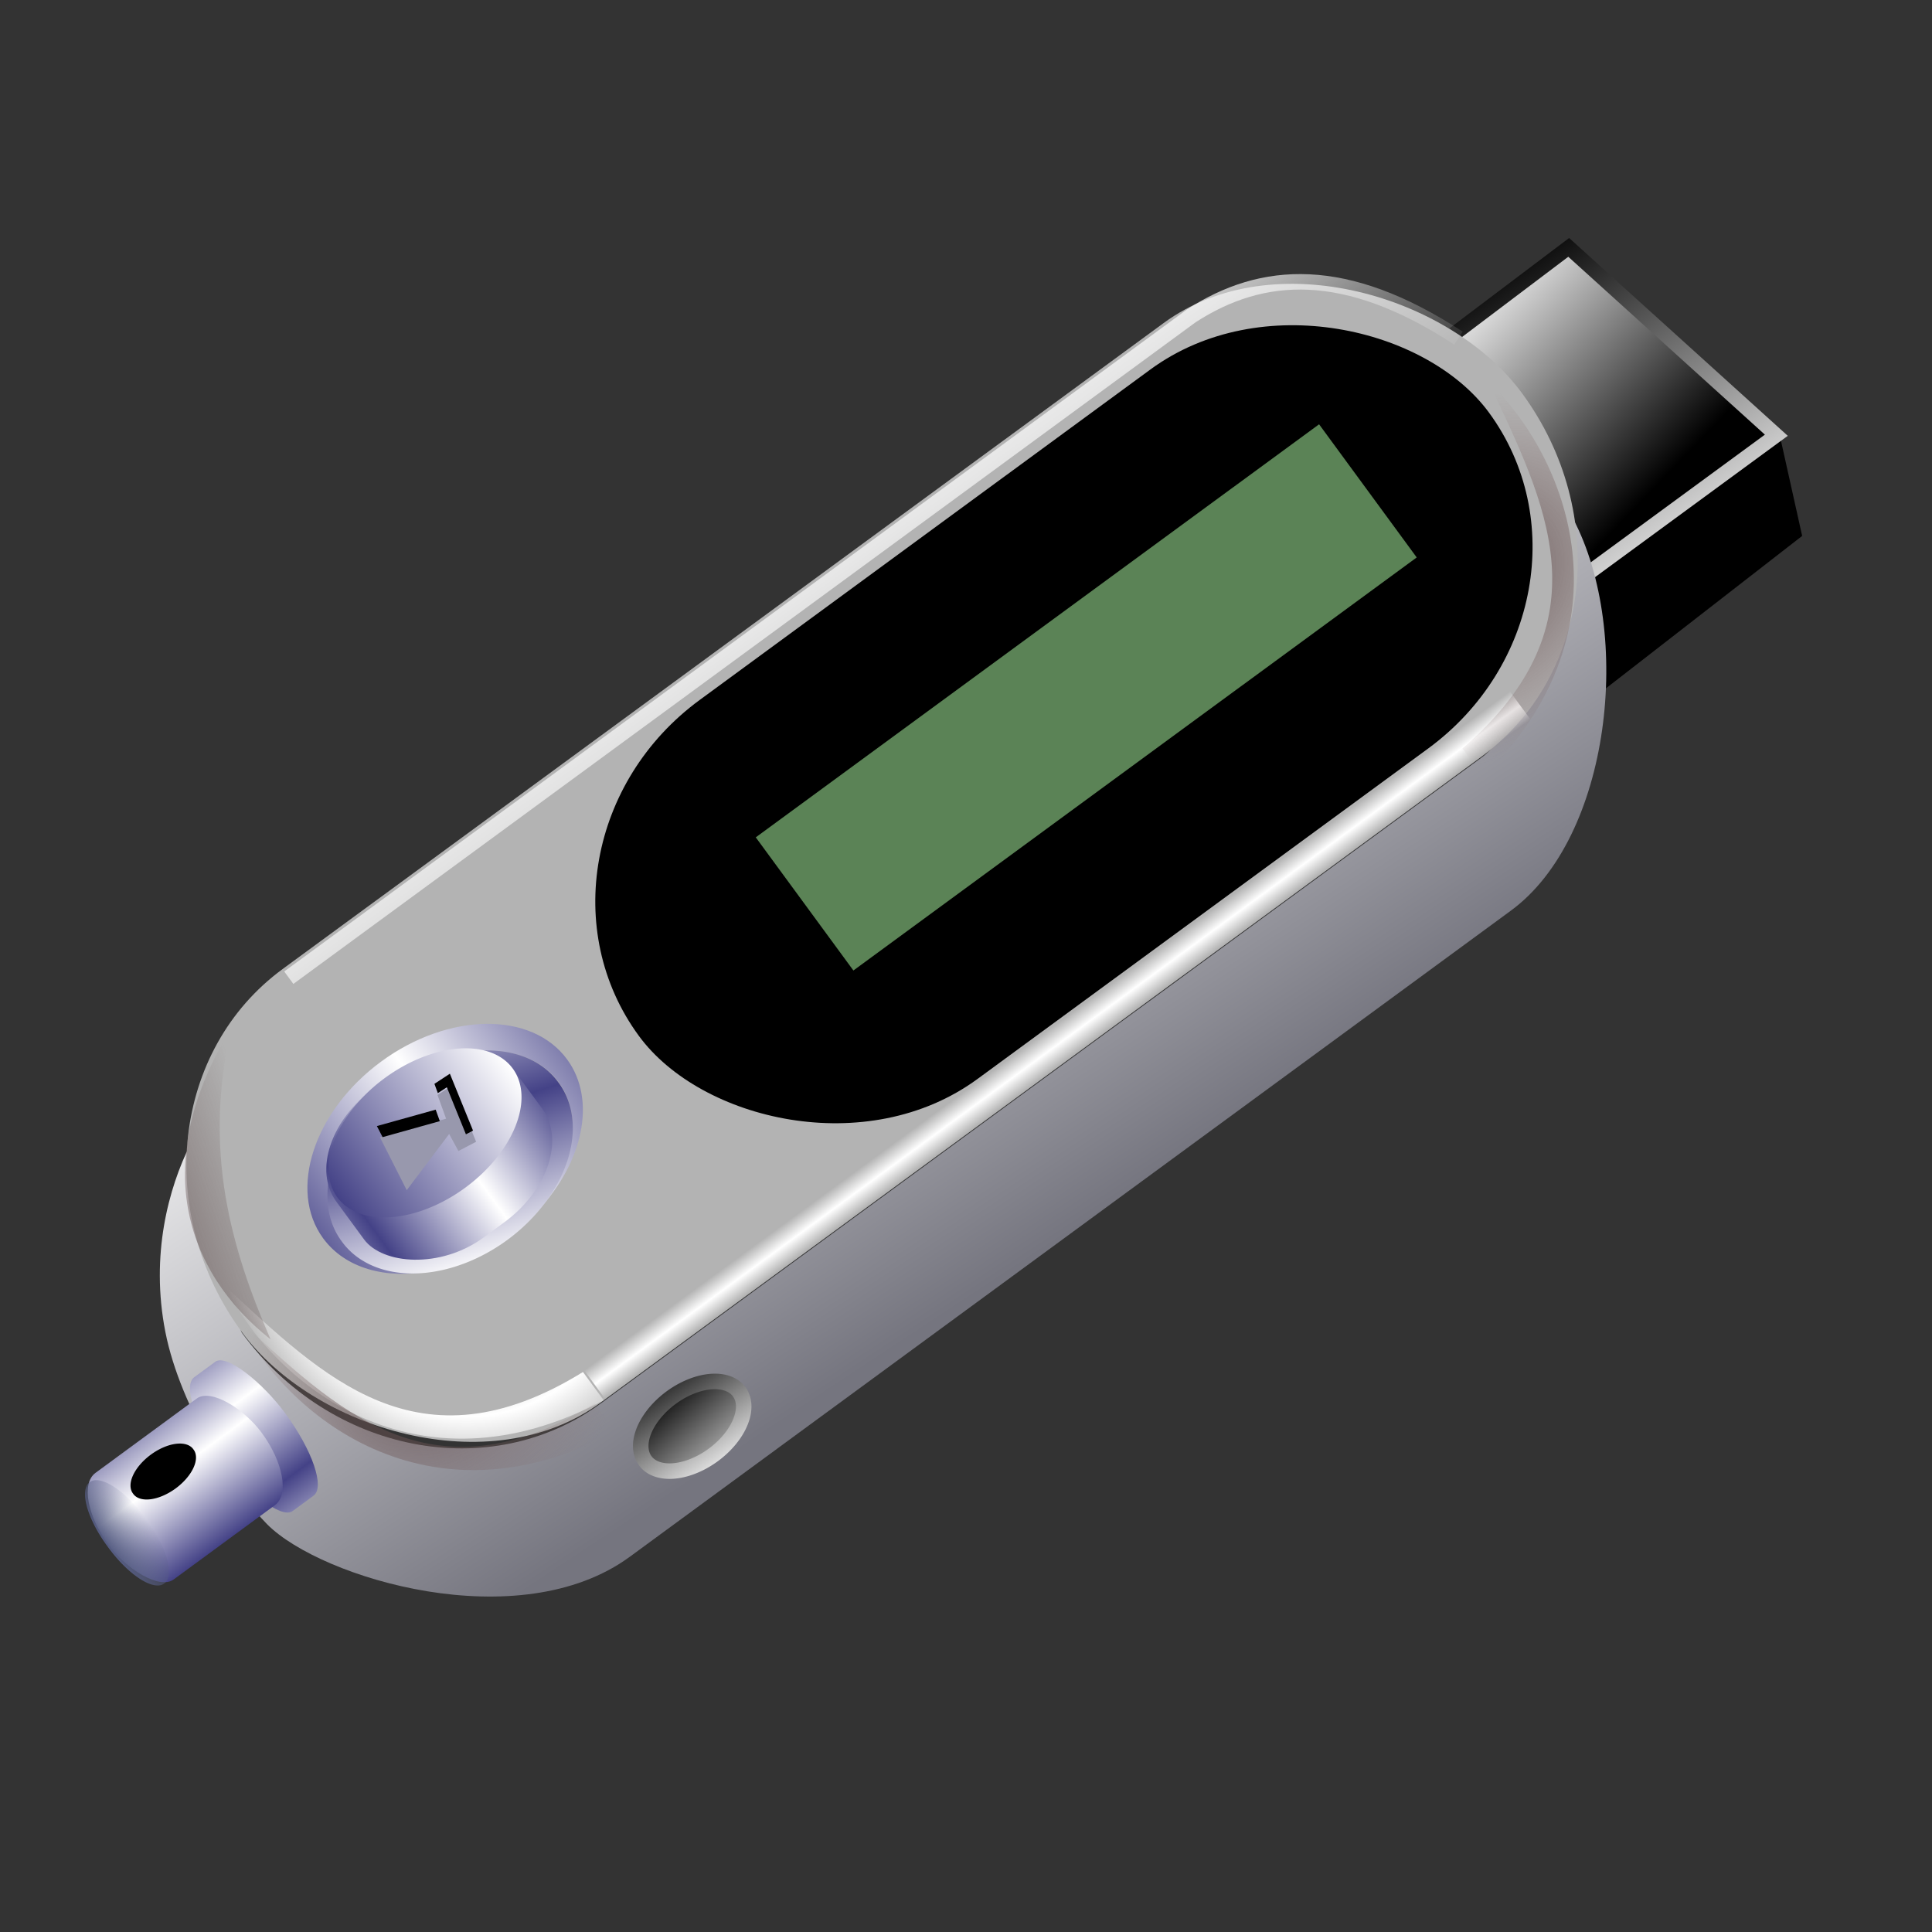 <?xml version="1.0" encoding="UTF-8" standalone="no"?>
<!-- Created with Inkscape (http://www.inkscape.org/) -->
<svg
   xmlns:dc="http://purl.org/dc/elements/1.1/"
   xmlns:cc="http://web.resource.org/cc/"
   xmlns:rdf="http://www.w3.org/1999/02/22-rdf-syntax-ns#"
   xmlns:svg="http://www.w3.org/2000/svg"
   xmlns="http://www.w3.org/2000/svg"
   xmlns:xlink="http://www.w3.org/1999/xlink"
   xmlns:sodipodi="http://sodipodi.sourceforge.net/DTD/sodipodi-0.dtd"
   xmlns:inkscape="http://www.inkscape.org/namespaces/inkscape"
   id="svg2"
   sodipodi:version="0.32"
   inkscape:version="0.44"
   width="256"
   height="256"
   version="1.0"
   sodipodi:docbase="/media/disk-hdb2/svg1"
   sodipodi:docname="usb-mp3.svg">
  <rect width="100%" height="100%" fill="#333333" stroke="none"/>
  <defs
     id="defs5">
    <linearGradient
       inkscape:collect="always"
       id="linearGradient2990">
      <stop
         style="stop-color:#565d83;stop-opacity:1;"
         offset="0"
         id="stop2992" />
      <stop
         style="stop-color:#565d83;stop-opacity:0;"
         offset="1"
         id="stop2994" />
    </linearGradient>
    <linearGradient
       inkscape:collect="always"
       id="linearGradient2966">
      <stop
         style="stop-color:white;stop-opacity:1"
         offset="0"
         id="stop2968" />
      <stop
         style="stop-color:white;stop-opacity:0"
         offset="1"
         id="stop2970" />
    </linearGradient>
    <linearGradient
       inkscape:collect="always"
       id="linearGradient2874">
      <stop
         style="stop-color:#444287;stop-opacity:1"
         offset="0"
         id="stop2876" />
      <stop
         style="stop-color:white;stop-opacity:1"
         offset="1"
         id="stop2878" />
    </linearGradient>
    <linearGradient
       inkscape:collect="always"
       id="linearGradient2854">
      <stop
         style="stop-color:#543e3e;stop-opacity:1;"
         offset="0"
         id="stop2856" />
      <stop
         style="stop-color:#543e3e;stop-opacity:0;"
         offset="1"
         id="stop2858" />
    </linearGradient>
    <linearGradient
       id="linearGradient2836">
      <stop
         style="stop-color:#543e3e;stop-opacity:0.812"
         offset="0"
         id="stop2842" />
      <stop
         id="stop2844"
         offset="1"
         style="stop-color:#8c7373;stop-opacity:0" />
    </linearGradient>
    <linearGradient
       inkscape:collect="always"
       id="linearGradient2824">
      <stop
         style="stop-color:#75757f;stop-opacity:1"
         offset="0"
         id="stop2826" />
      <stop
         style="stop-color:white;stop-opacity:1"
         offset="1"
         id="stop2828" />
    </linearGradient>
    <linearGradient
       id="linearGradient2808">
      <stop
         style="stop-color:white;stop-opacity:0"
         offset="0"
         id="stop2810" />
      <stop
         id="stop2820"
         offset="0.25"
         style="stop-color:white;stop-opacity:0;" />
      <stop
         id="stop2818"
         offset="0.5"
         style="stop-color:white;stop-opacity:0;" />
      <stop
         style="stop-color:white;stop-opacity:1;"
         offset="0.75"
         id="stop2822" />
      <stop
         style="stop-color:white;stop-opacity:0;"
         offset="1"
         id="stop2812" />
    </linearGradient>
    <linearGradient
       id="linearGradient2798">
      <stop
         style="stop-color:white;stop-opacity:1"
         offset="0"
         id="stop2800" />
      <stop
         style="stop-color:white;stop-opacity:0;"
         offset="1"
         id="stop2802" />
    </linearGradient>
    <linearGradient
       inkscape:collect="always"
       id="linearGradient2781">
      <stop
         style="stop-color:#b3b3b3;stop-opacity:1;"
         offset="0"
         id="stop2783" />
      <stop
         style="stop-color:black;stop-opacity:1"
         offset="1"
         id="stop2785" />
    </linearGradient>
    <linearGradient
       inkscape:collect="always"
       id="linearGradient2773">
      <stop
         style="stop-color:#e5e5e5;stop-opacity:1"
         offset="0"
         id="stop2775" />
      <stop
         style="stop-color:black;stop-opacity:1"
         offset="1"
         id="stop2777" />
    </linearGradient>
    <linearGradient
       inkscape:collect="always"
       xlink:href="#linearGradient2773"
       id="linearGradient2779"
       x1="-49.281"
       y1="126.084"
       x2="-48.46"
       y2="92.682"
       gradientUnits="userSpaceOnUse" />
    <linearGradient
       inkscape:collect="always"
       xlink:href="#linearGradient2781"
       id="linearGradient2787"
       x1="-40.925"
       y1="124.024"
       x2="-43.401"
       y2="98.979"
       gradientUnits="userSpaceOnUse" />
    <linearGradient
       inkscape:collect="always"
       xlink:href="#linearGradient2798"
       id="linearGradient2804"
       x1="65.068"
       y1="74.194"
       x2="65.068"
       y2="73.062"
       gradientUnits="userSpaceOnUse"
       spreadMethod="reflect"
       gradientTransform="translate(0.596,0.596)" />
    <radialGradient
       inkscape:collect="always"
       xlink:href="#linearGradient2808"
       id="radialGradient2816"
       cx="27.024"
       cy="59.404"
       fx="27.024"
       fy="59.404"
       r="8.312"
       gradientTransform="matrix(-1.792,2.312092e-2,-2.492973e-2,-1.933,78.932,175.745)"
       gradientUnits="userSpaceOnUse" />
    <linearGradient
       inkscape:collect="always"
       xlink:href="#linearGradient2824"
       id="linearGradient2830"
       x1="62.213"
       y1="85.078"
       x2="64.409"
       y2="41.277"
       gradientUnits="userSpaceOnUse"
       spreadMethod="pad" />
    <radialGradient
       inkscape:collect="always"
       xlink:href="#linearGradient2836"
       id="radialGradient2850"
       cx="22.101"
       cy="67.815"
       fx="22.101"
       fy="67.815"
       r="7.812"
       gradientTransform="matrix(-1.61,-0.448,0.363,-1.304,33.059,166.179)"
       gradientUnits="userSpaceOnUse" />
    <linearGradient
       inkscape:collect="always"
       xlink:href="#linearGradient2854"
       id="linearGradient2860"
       x1="6.641"
       y1="49.082"
       x2="21.029"
       y2="53.545"
       gradientUnits="userSpaceOnUse" />
    <linearGradient
       inkscape:collect="always"
       xlink:href="#linearGradient2874"
       id="linearGradient2956"
       gradientUnits="userSpaceOnUse"
       spreadMethod="reflect"
       x1="-189.336"
       y1="97.062"
       x2="-158.783"
       y2="97.062" />
    <linearGradient
       inkscape:collect="always"
       xlink:href="#linearGradient2874"
       id="linearGradient2958"
       gradientUnits="userSpaceOnUse"
       spreadMethod="reflect"
       x1="-156.434"
       y1="89.267"
       x2="-171.024"
       y2="120.489" />
    <linearGradient
       inkscape:collect="always"
       xlink:href="#linearGradient2874"
       id="linearGradient2960"
       gradientUnits="userSpaceOnUse"
       spreadMethod="reflect"
       x1="-176.125"
       y1="98.862"
       x2="-158.772"
       y2="98.862" />
    <linearGradient
       inkscape:collect="always"
       xlink:href="#linearGradient2874"
       id="linearGradient2962"
       gradientUnits="userSpaceOnUse"
       x1="-176.643"
       y1="93.293"
       x2="-143.49"
       y2="93.293" />
    <linearGradient
       inkscape:collect="always"
       xlink:href="#linearGradient2966"
       id="linearGradient2972"
       x1="81.88"
       y1="35.856"
       x2="81.614"
       y2="54.287"
       gradientUnits="userSpaceOnUse" />
    <radialGradient
       inkscape:collect="always"
       xlink:href="#linearGradient2836"
       id="radialGradient2976"
       gradientUnits="userSpaceOnUse"
       gradientTransform="matrix(1.61,-0.448,-0.363,-1.304,97.041,165.212)"
       cx="22.101"
       cy="67.815"
       fx="22.101"
       fy="67.815"
       r="7.812" />
    <linearGradient
       inkscape:collect="always"
       xlink:href="#linearGradient2874"
       id="linearGradient3013"
       gradientUnits="userSpaceOnUse"
       gradientTransform="matrix(1.179,0,0,0.925,15.678,7.346)"
       spreadMethod="reflect"
       x1="-101.505"
       y1="115.176"
       x2="-101.505"
       y2="101.142" />
    <linearGradient
       inkscape:collect="always"
       xlink:href="#linearGradient2874"
       id="linearGradient3015"
       gradientUnits="userSpaceOnUse"
       spreadMethod="reflect"
       x1="-116.386"
       y1="115.902"
       x2="-116.386"
       y2="103.561" />
    <linearGradient
       inkscape:collect="always"
       xlink:href="#linearGradient2990"
       id="linearGradient3017"
       gradientUnits="userSpaceOnUse"
       x1="-130.178"
       y1="106.586"
       x2="-123.403"
       y2="106.586" />
    <linearGradient
       inkscape:collect="always"
       xlink:href="#linearGradient2773"
       id="linearGradient3029"
       x1="118.305"
       y1="48.861"
       x2="121.967"
       y2="67.267"
       gradientUnits="userSpaceOnUse"
       gradientTransform="matrix(1.003,0,0,0.872,-1.141,9.663)" />
    <linearGradient
       inkscape:collect="always"
       xlink:href="#linearGradient2773"
       id="linearGradient3037"
       x1="119.894"
       y1="72.832"
       x2="121.483"
       y2="46.699"
       gradientUnits="userSpaceOnUse"
       gradientTransform="matrix(1.003,0,0,0.872,-1.141,9.663)" />
    <linearGradient
       inkscape:collect="always"
       xlink:href="#linearGradient2781"
       id="linearGradient3077"
       gradientUnits="userSpaceOnUse"
       x1="-40.925"
       y1="124.024"
       x2="-43.401"
       y2="98.979" />
    <linearGradient
       inkscape:collect="always"
       xlink:href="#linearGradient2773"
       id="linearGradient3079"
       gradientUnits="userSpaceOnUse"
       x1="-49.281"
       y1="126.084"
       x2="-48.46"
       y2="92.682" />
    <linearGradient
       inkscape:collect="always"
       xlink:href="#linearGradient2874"
       id="linearGradient3089"
       gradientUnits="userSpaceOnUse"
       spreadMethod="reflect"
       x1="-189.336"
       y1="97.062"
       x2="-158.783"
       y2="97.062" />
    <linearGradient
       inkscape:collect="always"
       xlink:href="#linearGradient2874"
       id="linearGradient3091"
       gradientUnits="userSpaceOnUse"
       spreadMethod="reflect"
       x1="-156.434"
       y1="89.267"
       x2="-171.024"
       y2="120.489" />
    <linearGradient
       inkscape:collect="always"
       xlink:href="#linearGradient2874"
       id="linearGradient3093"
       gradientUnits="userSpaceOnUse"
       spreadMethod="reflect"
       x1="-176.125"
       y1="98.862"
       x2="-158.772"
       y2="98.862" />
    <linearGradient
       inkscape:collect="always"
       xlink:href="#linearGradient2874"
       id="linearGradient3095"
       gradientUnits="userSpaceOnUse"
       x1="-176.643"
       y1="93.293"
       x2="-143.49"
       y2="93.293" />
    <linearGradient
       inkscape:collect="always"
       xlink:href="#linearGradient2874"
       id="linearGradient3101"
       gradientUnits="userSpaceOnUse"
       gradientTransform="matrix(1.179,0,0,0.925,15.678,7.346)"
       spreadMethod="reflect"
       x1="-101.505"
       y1="115.176"
       x2="-101.505"
       y2="101.142" />
    <linearGradient
       inkscape:collect="always"
       xlink:href="#linearGradient2874"
       id="linearGradient3103"
       gradientUnits="userSpaceOnUse"
       spreadMethod="reflect"
       x1="-116.386"
       y1="115.902"
       x2="-116.386"
       y2="103.561" />
    <linearGradient
       inkscape:collect="always"
       xlink:href="#linearGradient2990"
       id="linearGradient3105"
       gradientUnits="userSpaceOnUse"
       x1="-130.178"
       y1="106.586"
       x2="-123.403"
       y2="106.586" />
    <radialGradient
       inkscape:collect="always"
       xlink:href="#linearGradient2836"
       id="radialGradient1974"
       gradientUnits="userSpaceOnUse"
       gradientTransform="matrix(1.033,-1.314,-1.064,-0.837,149.795,126.885)"
       cx="22.101"
       cy="67.815"
       fx="22.101"
       fy="67.815"
       r="7.812" />
    <linearGradient
       inkscape:collect="always"
       xlink:href="#linearGradient2966"
       id="linearGradient1977"
       gradientUnits="userSpaceOnUse"
       x1="81.88"
       y1="35.856"
       x2="81.614"
       y2="54.287"
       gradientTransform="matrix(0.806,-0.591,0.591,0.806,-26.159,51.044)" />
    <linearGradient
       inkscape:collect="always"
       xlink:href="#linearGradient2854"
       id="linearGradient1990"
       gradientUnits="userSpaceOnUse"
       x1="6.641"
       y1="49.082"
       x2="21.029"
       y2="53.545"
       gradientTransform="matrix(0.806,-0.591,0.591,0.806,-26.159,51.044)" />
    <radialGradient
       inkscape:collect="always"
       xlink:href="#linearGradient2836"
       id="radialGradient1993"
       gradientUnits="userSpaceOnUse"
       gradientTransform="matrix(-1.564,0.591,-0.478,-1.267,98.772,165.502)"
       cx="22.101"
       cy="67.815"
       fx="22.101"
       fy="67.815"
       r="7.812" />
    <radialGradient
       inkscape:collect="always"
       xlink:href="#linearGradient2808"
       id="radialGradient1996"
       gradientUnits="userSpaceOnUse"
       gradientTransform="matrix(-1.432,1.079,-1.163,-1.544,141.421,146.089)"
       cx="27.024"
       cy="59.404"
       fx="27.024"
       fy="59.404"
       r="8.312" />
    <linearGradient
       inkscape:collect="always"
       xlink:href="#linearGradient2798"
       id="linearGradient1999"
       gradientUnits="userSpaceOnUse"
       gradientTransform="translate(-50.684,26.288)"
       spreadMethod="reflect"
       x1="65.068"
       y1="74.194"
       x2="65.068"
       y2="73.062" />
    <linearGradient
       inkscape:collect="always"
       xlink:href="#linearGradient2824"
       id="linearGradient2006"
       gradientUnits="userSpaceOnUse"
       spreadMethod="pad"
       x1="62.213"
       y1="85.078"
       x2="64.409"
       y2="41.277"
       gradientTransform="matrix(0.806,-0.591,0.591,0.806,-26.159,51.044)" />
    <linearGradient
       inkscape:collect="always"
       xlink:href="#linearGradient2773"
       id="linearGradient2009"
       gradientUnits="userSpaceOnUse"
       gradientTransform="matrix(0.809,-0.593,0.516,0.703,-21.365,59.51)"
       x1="118.305"
       y1="48.861"
       x2="121.967"
       y2="67.267" />
    <linearGradient
       inkscape:collect="always"
       xlink:href="#linearGradient2773"
       id="linearGradient2011"
       gradientUnits="userSpaceOnUse"
       gradientTransform="matrix(0.809,-0.593,0.516,0.703,-21.365,59.51)"
       x1="119.894"
       y1="72.832"
       x2="121.483"
       y2="46.699" />
  </defs>
  <sodipodi:namedview
     inkscape:window-height="743"
     inkscape:window-width="1016"
     inkscape:pageshadow="2"
     inkscape:pageopacity="0.0"
     guidetolerance="10.0"
     gridtolerance="10.0"
     objecttolerance="10.0"
     borderopacity="1.0"
     bordercolor="#666666"
     pagecolor="#ffffff"
     id="base"
     inkscape:zoom="2.0664062"
     inkscape:cx="128"
     inkscape:cy="128"
     inkscape:window-x="0"
     inkscape:window-y="0"
     inkscape:current-layer="svg2"
     showguides="true"
     inkscape:guide-bbox="true"
     width="256px"
     height="256px" />
  <path
     transform="matrix(0.888,0,0,0.888,-19.914,-48.365)"
     sodipodi:type="arc"
     style="opacity:1;fill:aqua;fill-opacity:0.812;stroke:none;stroke-width:0;stroke-linecap:round;stroke-linejoin:round;stroke-miterlimit:4;stroke-dasharray:none;stroke-opacity:1"
     id="path2869"
     sodipodi:cx="-161.1028"
     sodipodi:cy="97.437088"
     sodipodi:rx="23.051687"
     sodipodi:ry="23.051687"
     d="M -138.051 97.437 A 23.052 23.052 0 1 1  -184.154,97.437 A 23.052 23.052 0 1 1  -138.051 97.437 z" />
  <path
     d="M -138.051 97.437 A 23.052 23.052 0 1 1  -184.154,97.437 A 23.052 23.052 0 1 1  -138.051 97.437 z"
     sodipodi:ry="23.051687"
     sodipodi:rx="23.051687"
     sodipodi:cy="97.437088"
     sodipodi:cx="-161.1028"
     id="path2871"
     style="opacity:1;fill:#543e3e;fill-opacity:0.812;stroke:none;stroke-width:0;stroke-linecap:round;stroke-linejoin:round;stroke-miterlimit:4;stroke-dasharray:none;stroke-opacity:1"
     sodipodi:type="arc"
     transform="translate(8.547,-81.069)" />
  <g
     id="g2015"
     transform="matrix(2.05,0,0,2.05,-8.854,-7.624)">
    <path
       sodipodi:nodetypes="ccccc"
       id="rect3039"
       d="M 58.331,96.347 L 77.446,96.347 L 74.779,102.424 L 58.331,102.88 L 58.331,96.347 z "
       style="fill:black;fill-opacity:1;stroke:white;stroke-width:0;stroke-linecap:round;stroke-linejoin:round;stroke-miterlimit:4;stroke-opacity:0"
       transform="matrix(0.806,-0.591,0.591,0.806,0,0)" />
    <path
       id="path3021"
       d="M 93.7,28.782 L 105.234,42.046 L 119.135,31.851 L 105.715,19.709 L 93.7,28.782 z "
       style="fill:url(#linearGradient2009);fill-opacity:1;fill-rule:evenodd;stroke:url(#linearGradient2011);stroke-width:0.936px;stroke-linecap:butt;stroke-linejoin:miter;stroke-opacity:1" />
    <path
       sodipodi:nodetypes="csscccccsc"
       id="rect1892"
       d="M 16.618,77.692 C 15.216,80.503 14.03,84.837 15.007,89.809 C 15.984,94.782 19.61,100.262 21.598,102.255 C 25.079,105.743 37.873,109.589 45.028,104.342 L 101.981,62.577 C 108.426,57.851 109.907,44.658 105.998,37.248 C 105.155,40.667 103.099,50.471 100.124,52.653 L 43.171,94.417 C 36.016,99.665 25.664,97.653 19.969,89.886 C 19.403,89.114 21.56,87.931 16.618,77.692 z "
       style="fill:url(#linearGradient2006);fill-opacity:1;stroke:none;stroke-width:3;stroke-linecap:round;stroke-linejoin:round;stroke-miterlimit:4;stroke-dasharray:none;stroke-opacity:1" />
    <rect
       transform="matrix(0.806,-0.591,0.591,0.806,0,0)"
       ry="17.385"
       rx="16.016"
       y="66.903"
       x="-37.043"
       height="34.771"
       width="102.669"
       id="rect1873"
       style="fill:#b3b3b3;fill-opacity:1;stroke:none;stroke-width:3;stroke-linecap:round;stroke-linejoin:round;stroke-miterlimit:4;stroke-dasharray:none;stroke-opacity:1" />
    <rect
       transform="matrix(0.806,-0.591,0.591,0.806,0,0)"
       style="fill:black;fill-opacity:1;stroke:none;stroke-width:3;stroke-linecap:round;stroke-linejoin:round;stroke-miterlimit:4;stroke-dasharray:none;stroke-opacity:1"
       id="rect2767"
       width="68.172"
       height="30.39"
       x="-5.01"
       y="68.819"
       rx="16.016"
       ry="15.195" />
    <rect
       transform="matrix(0.806,-0.591,0.591,0.806,0,0)"
       y="78.128"
       x="8.679"
       height="10.678"
       width="45.175"
       id="rect2769"
       style="fill:#5b8356;fill-opacity:1;stroke:none;stroke-width:3;stroke-linecap:round;stroke-linejoin:round;stroke-miterlimit:4;stroke-dasharray:none;stroke-opacity:1" />
    <path
       transform="matrix(0.188,-0.138,0.138,0.188,43.087,67.7)"
       d="M -34.771 112.668 A 16.153 9.856 0 1 1  -67.077,112.668 A 16.153 9.856 0 1 1  -34.771 112.668 z"
       sodipodi:ry="9.8562584"
       sodipodi:rx="16.153311"
       sodipodi:cy="112.66805"
       sodipodi:cx="-50.924"
       id="path2771"
       style="fill:url(#linearGradient3077);fill-opacity:1;stroke:url(#linearGradient3079);stroke-width:4.301;stroke-linecap:round;stroke-linejoin:round;stroke-miterlimit:4;stroke-dasharray:none;stroke-opacity:1"
       sodipodi:type="arc" />
    <rect
       transform="matrix(0.806,-0.591,0.591,0.806,0,0)"
       y="99.35"
       x="-20.653"
       height="2.264"
       width="74.244"
       id="rect2796"
       style="fill:url(#linearGradient1999);fill-opacity:1;stroke:none;stroke-width:1.549;stroke-linecap:round;stroke-linejoin:round;stroke-miterlimit:4;stroke-dasharray:none;stroke-opacity:1" />
    <path
       sodipodi:nodetypes="cccc"
       id="path2806"
       d="M 42.001,92.401 C 31.35,98.975 25.207,92.683 18.892,86.884 C 21.979,93.158 31.173,100.709 43.34,94.227 L 42.001,92.401 z "
       style="fill:url(#radialGradient1996);fill-opacity:1;fill-rule:evenodd;stroke:none;stroke-width:0;stroke-linecap:butt;stroke-linejoin:miter;stroke-miterlimit:4;stroke-dasharray:none;stroke-opacity:1" />
    <path
       style="fill:url(#radialGradient1993);fill-opacity:1;fill-rule:evenodd;stroke:none;stroke-width:0;stroke-linecap:butt;stroke-linejoin:miter;stroke-miterlimit:4;stroke-dasharray:none;stroke-opacity:1"
       d="M 42.753,94.432 C 32.102,101.006 25.959,94.715 19.644,88.916 C 22.731,95.189 31.925,102.74 44.092,96.258 L 42.753,94.432 z "
       id="path2832"
       sodipodi:nodetypes="cccc" />
    <path
       sodipodi:nodetypes="ccc"
       id="path2852"
       d="M 19.257,70.211 C 17.448,78.108 19.229,84.344 21.808,90.292 C 16.232,85.889 13.99,78.754 19.257,70.211 z "
       style="fill:url(#linearGradient1990);fill-opacity:1;fill-rule:evenodd;stroke:none;stroke-width:1px;stroke-linecap:butt;stroke-linejoin:miter;stroke-opacity:1" />
    <g
       transform="matrix(0.342,-0.251,0.251,0.342,65.386,6.467)"
       id="g2945">
      <g
         id="g2920"
         transform="matrix(1,0,0,0.715,0,21.186)">
        <path
           id="path2862"
           d="M -161.094,74.375 C -173.818,74.375 -184.156,84.713 -184.156,97.438 C -184.156,105.39 -180.132,112.419 -174,116.562 C -178.908,112.824 -182.094,106.922 -182.094,100.281 C -182.094,88.986 -172.92,79.812 -161.625,79.812 C -150.33,79.813 -141.156,88.986 -141.156,100.281 C -141.156,109.388 -147.114,117.1 -155.344,119.75 C -145.403,117.19 -138.062,108.174 -138.062,97.438 C -138.062,84.713 -148.369,74.375 -161.094,74.375 z "
           style="opacity:1;fill:url(#linearGradient3089);fill-opacity:1;stroke:none;stroke-width:0;stroke-linecap:round;stroke-linejoin:round;stroke-miterlimit:4;stroke-dasharray:none;stroke-opacity:1" />
        <path
           transform="matrix(0.888,0,0,0.888,-18.619,13.797)"
           sodipodi:type="arc"
           style="opacity:1;fill:url(#linearGradient3091);fill-opacity:1;stroke:none;stroke-width:0;stroke-linecap:round;stroke-linejoin:round;stroke-miterlimit:4;stroke-dasharray:none;stroke-opacity:1"
           id="path2882"
           sodipodi:cx="-161.1028"
           sodipodi:cy="97.437088"
           sodipodi:rx="23.051687"
           sodipodi:ry="23.051687"
           d="M -138.051 97.437 A 23.052 23.052 0 1 1  -184.154,97.437 A 23.052 23.052 0 1 1  -138.051 97.437 z" />
      </g>
      <g
         id="g2912"
         transform="translate(-1.036,-7.77)">
        <rect
           rx="14.908"
           ry="10.545"
           y="84.746"
           x="-178.197"
           height="28.232"
           width="33.671"
           id="rect2892"
           style="opacity:1;fill:url(#linearGradient3093);fill-opacity:1;stroke:none;stroke-width:0;stroke-linecap:round;stroke-linejoin:round;stroke-miterlimit:4;stroke-dasharray:none;stroke-opacity:1" />
        <path
           transform="translate(-1.036,1.554)"
           d="M -143.49 93.293 A 16.576 10.36 0 1 1  -176.643,93.293 A 16.576 10.36 0 1 1  -143.49 93.293 z"
           sodipodi:ry="10.360309"
           sodipodi:rx="16.576494"
           sodipodi:cy="93.292961"
           sodipodi:cx="-160.06677"
           id="path2902"
           style="opacity:1;fill:url(#linearGradient3095);fill-opacity:1;stroke:none;stroke-width:0;stroke-linecap:round;stroke-linejoin:round;stroke-miterlimit:4;stroke-dasharray:none;stroke-opacity:1"
           sodipodi:type="arc" />
      </g>
      <g
         id="g2941"
         transform="matrix(1,0,-0.224,1,-20.48,-34.189)">
        <path
           sodipodi:nodetypes="ccccccccc"
           id="path2928"
           d="M -121.216,117.731 L -120.698,126.656 L -111.114,123.579 L -110.855,126.502 L -107.747,126.964 L -107.488,117.885 L -110.337,117.731 L -110.596,121.424 L -121.216,117.731 z "
           style="fill:#9898ad;fill-opacity:1;fill-rule:evenodd;stroke:none;stroke-width:1px;stroke-linecap:butt;stroke-linejoin:miter;stroke-opacity:1" />
        <path
           id="path2930"
           d="M -120.954,116.09 L -120.829,117.965 L -111.642,121.159 L -111.517,119.376 L -120.954,116.09 z M -110.079,116.09 L -110.173,117.538 L -108.517,117.631 L -108.736,125.132 L -107.486,125.317 L -107.236,116.239 L -110.079,116.09 z "
           style="fill:black;fill-opacity:1;fill-rule:evenodd;stroke:none;stroke-width:1px;stroke-linecap:butt;stroke-linejoin:miter;stroke-opacity:1" />
      </g>
    </g>
    <path
       sodipodi:nodetypes="ccc"
       id="path2964"
       d="M 22.986,66.914 L 81.328,24.13 C 85.899,21.169 91.281,20.793 98.589,25.574"
       style="fill:none;fill-rule:evenodd;stroke:url(#linearGradient1977);stroke-width:1px;stroke-linecap:butt;stroke-linejoin:miter;stroke-opacity:1" />
    <path
       sodipodi:nodetypes="cccc"
       id="path2974"
       d="M 98.85,52.094 C 108.322,43.912 104.168,36.162 100.535,28.396 C 105.591,33.226 110.029,44.264 100.189,53.92 L 98.85,52.094 z "
       style="fill:url(#radialGradient1974);fill-opacity:1;fill-rule:evenodd;stroke:none;stroke-width:0;stroke-linecap:butt;stroke-linejoin:miter;stroke-miterlimit:4;stroke-dasharray:none;stroke-opacity:1" />
    <g
       transform="matrix(0.365,-0.268,0.268,0.365,30.239,29.912)"
       id="g3008">
      <rect
         style="opacity:1;fill:url(#linearGradient3101);fill-opacity:1;stroke:white;stroke-width:0;stroke-linecap:round;stroke-linejoin:round;stroke-miterlimit:4;stroke-dasharray:none;stroke-opacity:0"
         id="rect2998"
         width="11.13"
         height="23.713"
         x="-109.611"
         y="94.367"
         rx="3.71"
         ry="11.856" />
      <rect
         style="opacity:1;fill:url(#linearGradient3103);fill-opacity:1;stroke:white;stroke-width:0;stroke-linecap:round;stroke-linejoin:round;stroke-miterlimit:4;stroke-dasharray:none;stroke-opacity:0"
         id="rect2978"
         width="27.1"
         height="18.873"
         x="-129.936"
         y="97.028"
         ry="9.437"
         rx="4.597" />
      <path
         sodipodi:type="arc"
         style="opacity:1;fill:url(#linearGradient3105);fill-opacity:1;stroke:white;stroke-width:0;stroke-linecap:round;stroke-linejoin:round;stroke-miterlimit:4;stroke-dasharray:none;stroke-opacity:0"
         id="path2988"
         sodipodi:cx="-126.79017"
         sodipodi:cy="106.58601"
         sodipodi:rx="3.3875237"
         sodipodi:ry="8.8317585"
         d="M -123.403 106.586 A 3.388 8.832 0 1 1  -130.178,106.586 A 3.388 8.832 0 1 1  -123.403 106.586 z" />
    </g>
    <path
       transform="matrix(0.597,-0.438,0.325,0.444,14.26,72.367)"
       d="M -17.18 39.44 A 3.267 2.42 0 1 1  -23.713,39.44 A 3.267 2.42 0 1 1  -17.18 39.44 z"
       sodipodi:ry="2.4196599"
       sodipodi:rx="3.2665405"
       sodipodi:cy="39.440453"
       sodipodi:cx="-20.446125"
       id="path3019"
       style="fill:black;fill-opacity:1;stroke:white;stroke-width:0;stroke-linecap:round;stroke-linejoin:round;stroke-miterlimit:4;stroke-dasharray:none;stroke-opacity:0"
       sodipodi:type="arc" />
  </g>
</svg>
